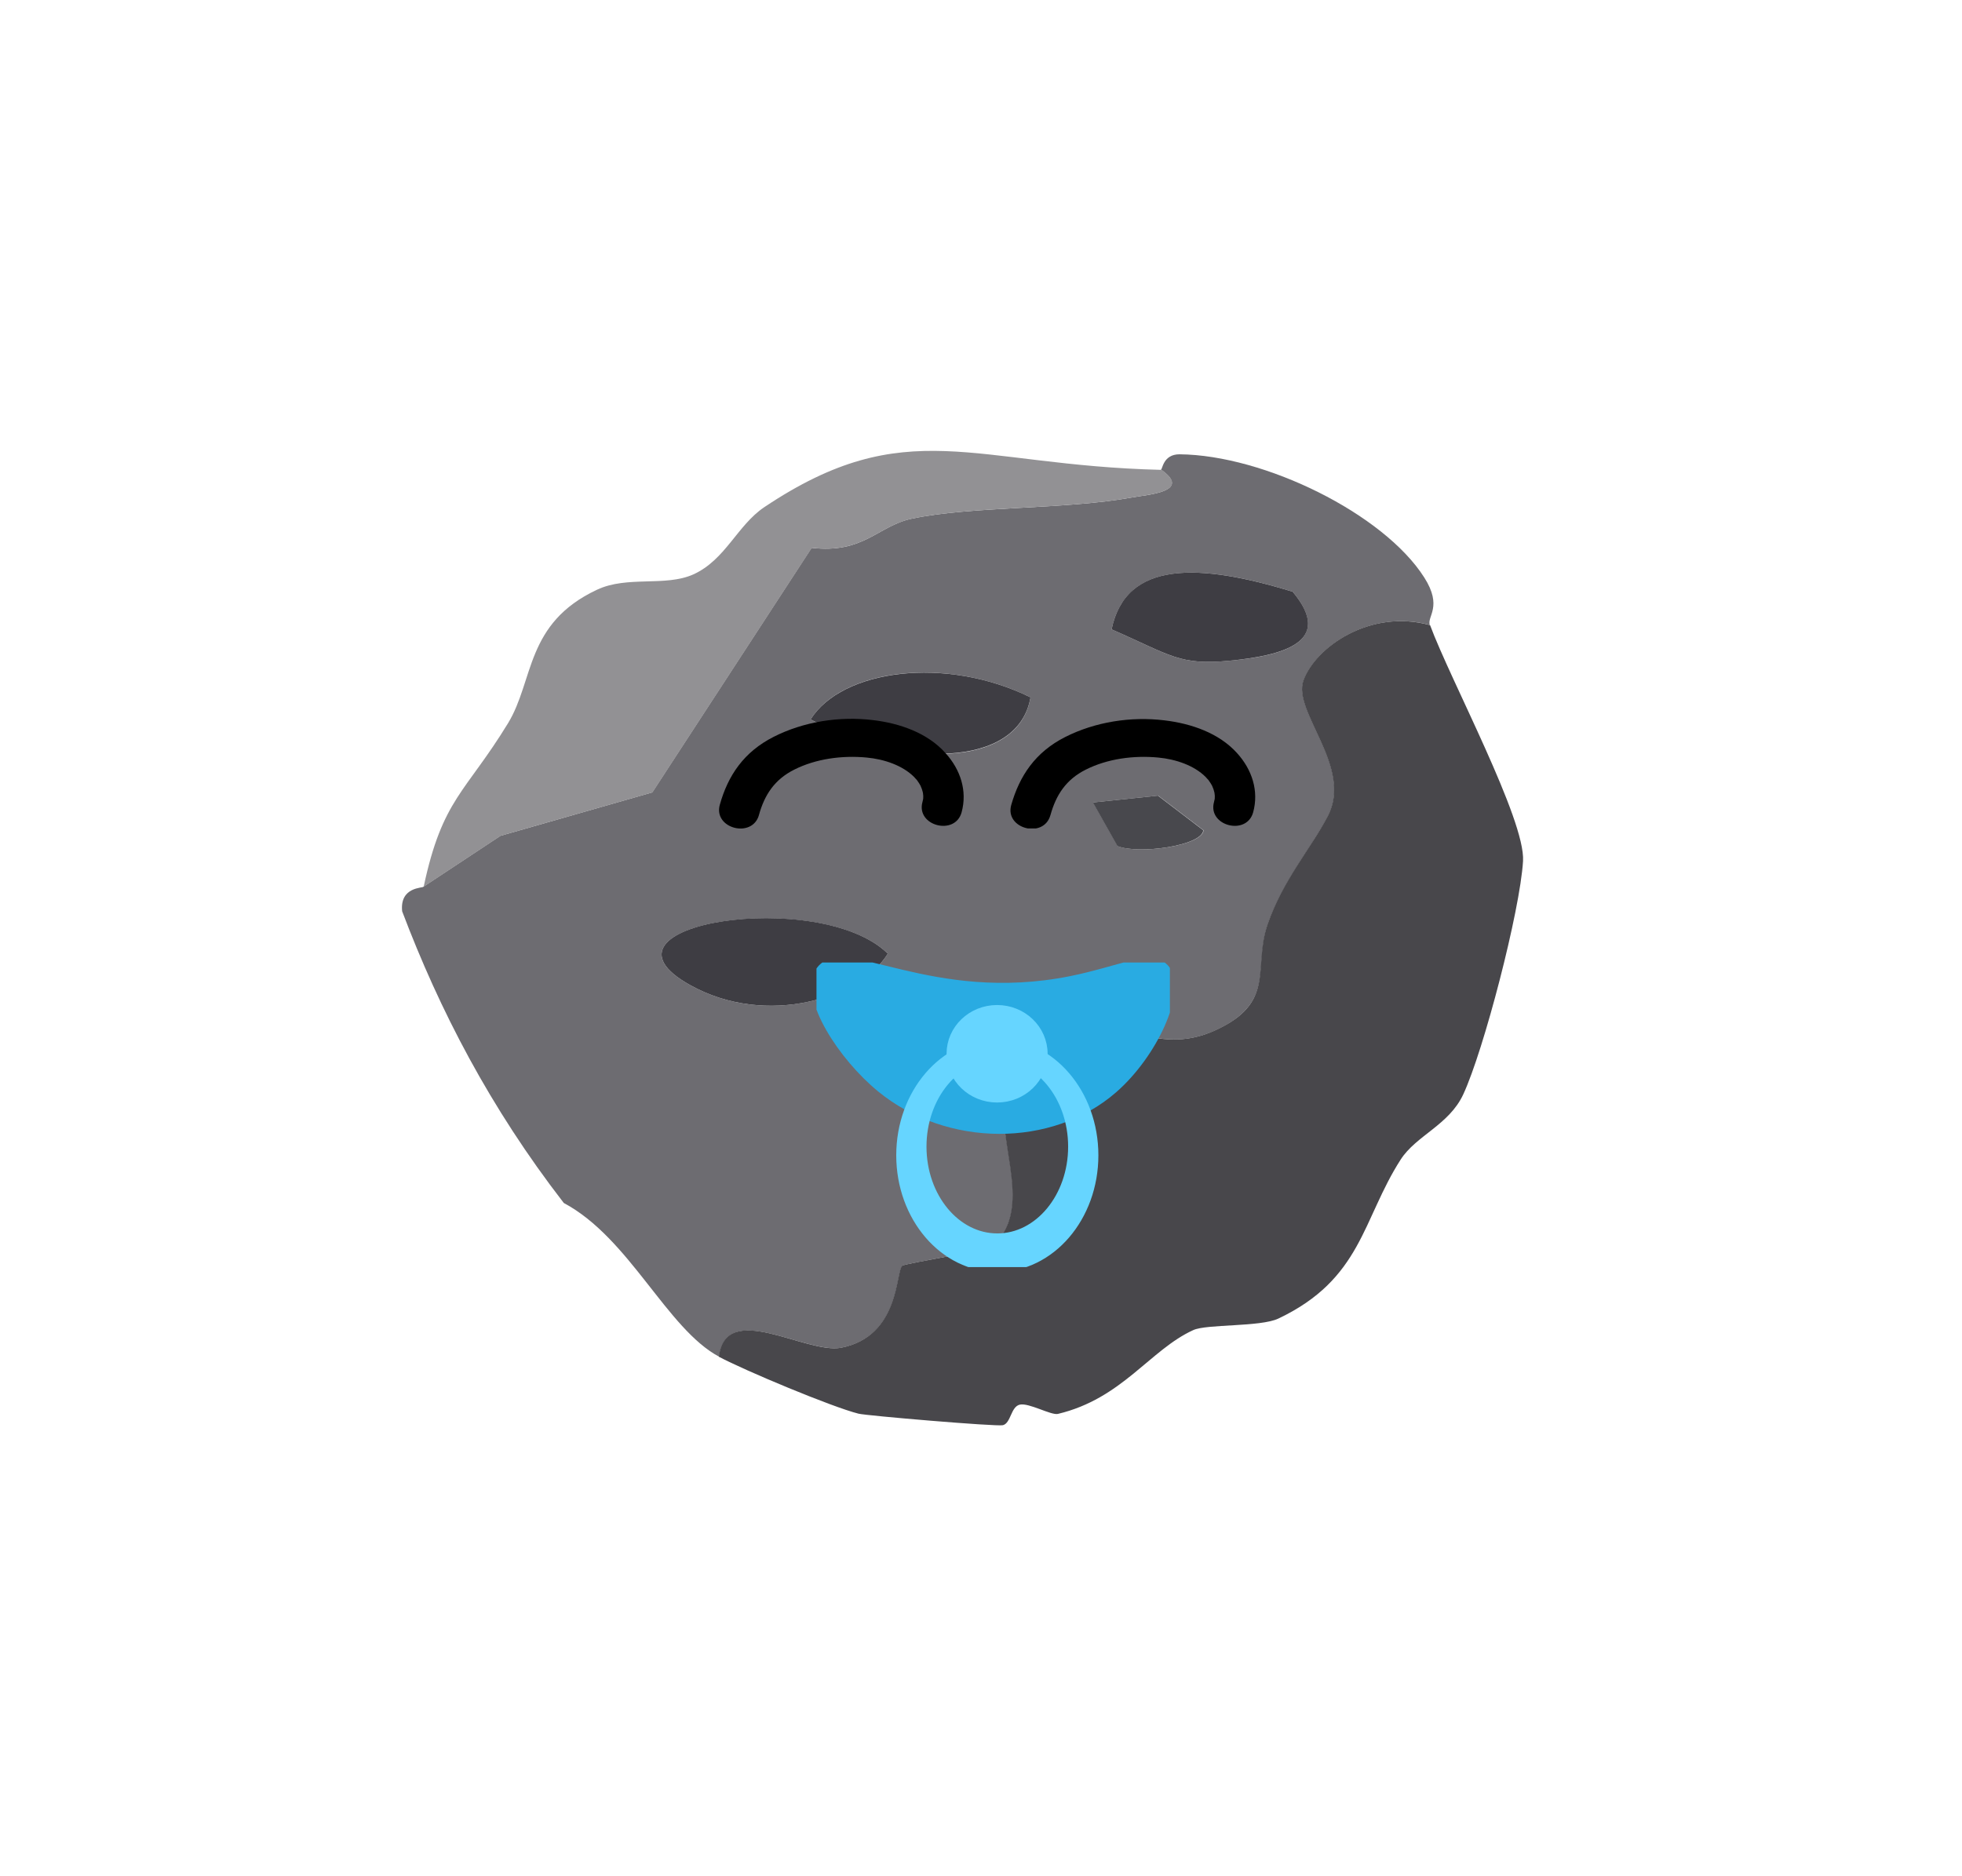 <svg width="161" height="154" viewBox="0 0 161 154" fill="none" xmlns="http://www.w3.org/2000/svg">
<g filter="url(#filter0_f_71_16)">
<rect width="95" height="88" rx="34" transform="matrix(-1 -3.8998e-09 -3.8998e-09 1 128 33)" fill="white"/>
</g>
<g clip-path="url(#clip0_71_16)">
<path d="M117.349 51.308C112.463 49.949 107.951 53.119 106.974 55.857C106.059 58.431 111.091 62.98 108.97 66.995C107.515 69.754 105.249 72.389 104.043 75.847C102.837 79.306 104.791 82.291 99.677 84.597C95.539 86.449 92.026 84.411 87.077 82.27C88.138 85.955 84.229 85.605 82.919 88.385C80.902 92.666 85.476 98.987 81.277 102.404C81.048 102.589 74.291 103.701 74.062 103.886C73.501 104.339 73.896 109.671 69.052 110.618C66.162 111.174 59.571 106.686 59.01 111.359C54.706 109.054 51.67 101.622 46.265 98.74C40.215 90.917 36.077 82.929 33 74.797C32.792 72.759 34.726 72.903 34.746 72.78L41.067 68.601L53.521 65.039L66.598 44.967C70.881 45.461 72.025 43.176 74.79 42.579C79.676 41.529 87.41 41.838 92.899 40.829C94.125 40.603 97.868 40.376 95.269 38.544C95.394 38.544 95.435 37.288 96.787 37.288C103.752 37.35 113.544 42.167 116.871 47.396C118.409 49.805 117.079 50.587 117.328 51.308H117.349ZM100.903 54.231C105.124 53.84 109.552 52.749 106.08 48.57C98.471 46.223 92.421 45.955 91.215 51.658C96.121 53.799 96.745 54.622 100.903 54.231ZM84.562 57.237C77.576 53.799 69.093 54.931 66.515 59.048C73.917 63.022 83.584 63.166 84.562 57.237ZM89.697 65.863L91.714 69.445C93.439 70.145 98.658 69.424 98.762 68.148L95.04 65.307L89.718 65.863H89.697ZM72.856 78.276C67.305 72.821 47.533 75.827 56.66 80.87C62.939 84.35 70.611 81.9 72.856 78.276Z" fill="#6D6C71"/>
<path d="M117.349 51.308C119.033 55.857 125.187 67.283 124.979 70.68C124.73 74.777 121.757 86.202 120.073 89.826C118.908 92.337 116.205 93.202 114.937 95.178C111.777 100.098 111.756 104.977 104.895 108.23C103.398 108.93 99.011 108.662 97.909 109.177C94.354 110.803 92.088 114.797 86.807 116.053C86.246 116.177 84.437 115.127 83.688 115.291C82.94 115.456 82.961 116.815 82.295 116.979C81.776 117.103 71.068 116.197 70.445 116.032C68.303 115.497 61.109 112.491 58.989 111.359C59.55 106.665 66.141 111.174 69.031 110.618C73.875 109.671 73.48 104.339 74.041 103.886C74.291 103.701 81.027 102.589 81.256 102.404C85.435 99.007 80.882 92.666 82.898 88.384C84.208 85.605 88.117 85.955 87.057 82.27C92.005 84.411 95.519 86.449 99.656 84.597C104.791 82.291 102.775 79.429 104.022 75.847C105.269 72.265 107.494 69.754 108.949 66.995C111.07 62.98 106.039 58.431 106.954 55.857C107.931 53.119 112.442 49.949 117.328 51.308H117.349Z" fill="#48474B"/>
<path d="M95.29 38.544C97.888 40.376 94.125 40.603 92.919 40.829C87.431 41.838 79.696 41.529 74.811 42.579C72.025 43.176 70.881 45.461 66.619 44.967L53.541 65.039L41.087 68.601L34.767 72.78C36.306 65.554 38.198 65.08 41.691 59.357C43.832 55.837 43.104 51.164 48.988 48.405C51.483 47.232 54.581 48.179 56.889 47.149C59.529 45.955 60.486 43.135 62.71 41.632C74.395 33.809 79.8 38.194 95.269 38.565L95.29 38.544Z" fill="#929194"/>
<path d="M72.856 78.276C70.611 81.9 62.939 84.35 56.66 80.87C47.533 75.826 67.305 72.8 72.856 78.276Z" fill="#3E3D43"/>
<path d="M100.903 54.231C96.766 54.622 96.121 53.799 91.215 51.658C92.4 45.955 98.45 46.223 106.08 48.57C109.573 52.749 105.124 53.819 100.903 54.231Z" fill="#3E3D43"/>
<path d="M84.562 57.237C83.564 63.145 73.896 63.001 66.515 59.048C69.093 54.952 77.576 53.799 84.562 57.237Z" fill="#3E3D43"/>
<path d="M89.697 65.863L95.019 65.307L98.741 68.148C98.637 69.424 93.419 70.145 91.693 69.445L89.676 65.863H89.697Z" fill="#48484D"/>
<g clip-path="url(#clip1_71_16)">
<path d="M67.372 79.843C66.159 81.867 69.248 86.644 72.389 89.209C77.843 93.662 86.203 93.686 91.259 89.277C94.545 86.41 96.801 81.348 95.549 79.673C94.576 78.37 91.983 79.79 87.925 80.608C76.34 82.942 69.008 77.113 67.372 79.843Z" fill="#29ABE2" stroke="#29ABE2" stroke-miterlimit="10"/>
<path d="M81.82 89.993C83.833 89.993 85.466 88.426 85.466 86.492C85.466 84.559 83.833 82.991 81.82 82.991C79.806 82.991 78.174 84.559 78.174 86.492C78.174 88.426 79.806 89.993 81.82 89.993Z" fill="#66D5FF" stroke="#66D5FF" stroke-miterlimit="10"/>
<path d="M81.838 85.749C77.534 85.749 74.045 89.812 74.045 94.826C74.045 99.839 77.534 103.902 81.838 103.902C86.142 103.902 89.632 99.839 89.632 94.826C89.632 89.812 86.142 85.749 81.838 85.749ZM81.838 101.738C78.353 101.738 75.527 98.325 75.527 94.115C75.527 89.906 78.353 86.492 81.838 86.492C85.323 86.492 88.15 89.906 88.15 94.115C88.15 98.325 85.323 101.738 81.838 101.738Z" fill="#66D5FF" stroke="#66D5FF" stroke-miterlimit="10"/>
</g>
<g clip-path="url(#clip2_71_16)">
<path d="M86.205 66.882C86.661 65.251 87.473 63.986 89.097 63.171C90.877 62.272 93.034 61.99 95.037 62.178C96.505 62.314 97.995 62.836 98.929 63.767C98.952 63.798 99.219 64.091 99.13 63.976C99.074 63.902 99.296 64.206 99.33 64.268C99.397 64.373 99.463 64.488 99.519 64.603C99.385 64.331 99.552 64.697 99.575 64.77C99.619 64.906 99.652 65.042 99.686 65.178C99.619 64.833 99.686 65.24 99.686 65.314C99.686 65.45 99.686 65.585 99.663 65.721C99.697 65.439 99.652 65.721 99.619 65.836C99.085 67.791 102.299 68.627 102.833 66.672C103.312 64.916 102.744 63.171 101.51 61.812C100.03 60.171 97.761 59.387 95.548 59.125C92.79 58.791 89.865 59.251 87.407 60.495C84.949 61.739 83.658 63.693 82.98 66.077C82.435 68.031 85.649 68.868 86.194 66.913L86.205 66.882Z" fill="black"/>
<path d="M62.281 66.882C62.737 65.251 63.549 63.986 65.173 63.171C66.953 62.272 69.11 61.99 71.112 62.178C72.581 62.314 74.071 62.836 75.005 63.767C75.027 63.798 75.294 64.091 75.205 63.976C75.15 63.902 75.372 64.206 75.406 64.268C75.472 64.373 75.539 64.488 75.595 64.603C75.461 64.331 75.628 64.697 75.65 64.77C75.695 64.906 75.728 65.042 75.761 65.178C75.695 64.833 75.761 65.24 75.761 65.314C75.761 65.45 75.761 65.585 75.739 65.721C75.773 65.439 75.728 65.721 75.695 65.836C75.161 67.791 78.375 68.627 78.909 66.672C79.387 64.916 78.82 63.171 77.586 61.812C76.117 60.16 73.837 59.366 71.635 59.105C68.877 58.77 65.952 59.23 63.493 60.474C61.035 61.718 59.734 63.662 59.067 66.056C58.522 68.01 61.736 68.847 62.281 66.892V66.882Z" fill="black"/>
</g>
</g>
<defs>
<filter id="filter0_f_71_16" x="0.8" y="0.8" width="159.4" height="152.4" filterUnits="userSpaceOnUse" color-interpolation-filters="sRGB">
<feFlood flood-opacity="0" result="BackgroundImageFix"/>
<feBlend mode="normal" in="SourceGraphic" in2="BackgroundImageFix" result="shape"/>
<feGaussianBlur stdDeviation="16.1" result="effect1_foregroundBlur_71_16"/>
</filter>
<clipPath id="clip0_71_16">
<rect width="92" height="80" fill="white" transform="translate(33 37)"/>
</clipPath>
<clipPath id="clip1_71_16">
<rect width="29" height="25" fill="white" transform="translate(67 79)"/>
</clipPath>
<clipPath id="clip2_71_16">
<rect width="44" height="9" fill="white" transform="translate(59 59)"/>
</clipPath>
</defs>
</svg>
